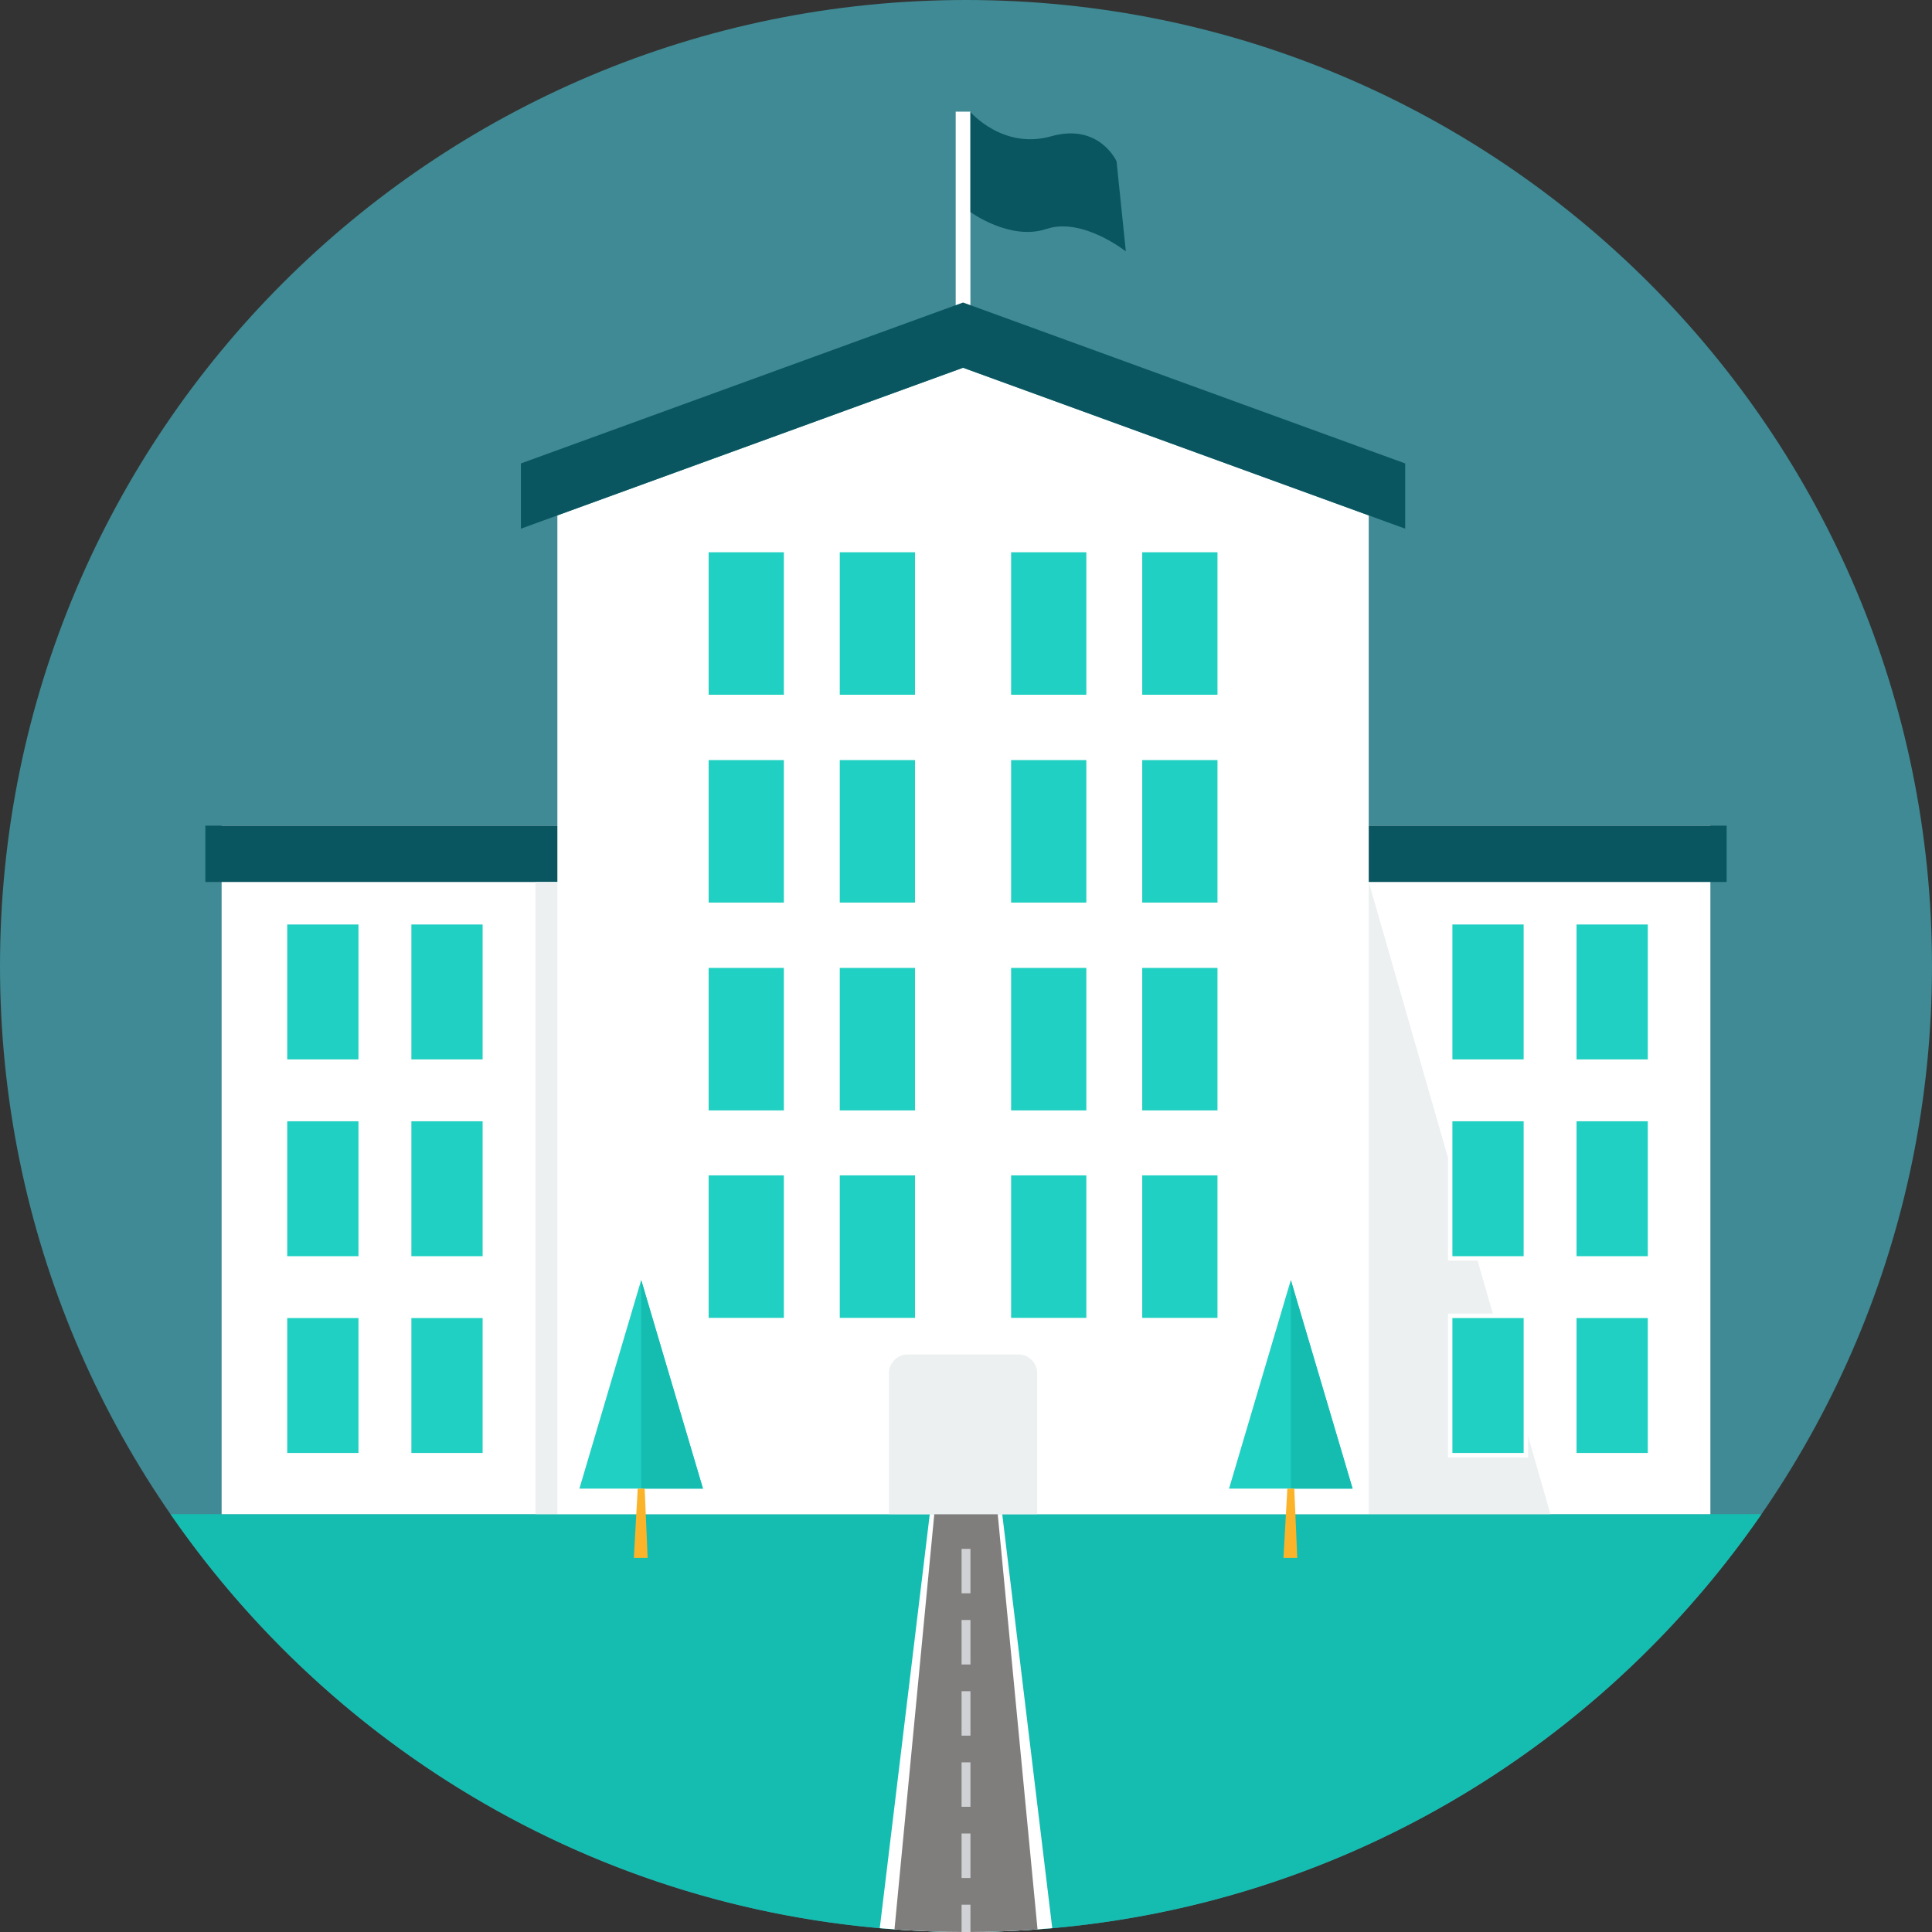 <?xml version="1.0" encoding="UTF-8" standalone="no"?><!DOCTYPE svg PUBLIC "-//W3C//DTD SVG 1.1//EN" "http://www.w3.org/Graphics/SVG/1.1/DTD/svg11.dtd"><svg width="100%" height="100%" viewBox="0 0 512 512" version="1.1" xmlns="http://www.w3.org/2000/svg" xmlns:xlink="http://www.w3.org/1999/xlink" xml:space="preserve" xmlns:serif="http://www.serif.com/" style="fill-rule:evenodd;clip-rule:evenodd;stroke-linejoin:round;stroke-miterlimit:1.414;"><rect x="0" y="0" width="512" height="512" fill="#333333" stroke="none"/><path d="M256.001,0c141.385,0 255.999,114.614 255.999,255.999c0,141.387 -114.614,256.001 -255.999,256.001c-141.385,0 -256.001,-114.614 -256.001,-256.001c0,-141.385 114.616,-255.999 256.001,-255.999Z" style="fill:#3f8a94;fill-rule:nonzero;"/><path d="M466.804,401.261c-46.181,66.893 -123.366,110.739 -210.803,110.739c-87.438,0 -164.62,-43.846 -210.803,-110.74l421.606,0l0,0.001Z" style="fill:#15bdb1;fill-rule:nonzero;"/><g><rect x="58.732" y="218.808" width="394.536" height="182.452" style="fill:#fff;fill-rule:nonzero;"/><rect x="253.27" y="29.59" width="3.899" height="54.716" style="fill:#fff;fill-rule:nonzero;"/></g><g><path d="M295.896,42.749c0,0 -4.578,-10.235 -17.347,-6.628c-12.769,3.606 -21.38,-6.437 -21.38,-6.437l0,26.514c0,0 10.558,7.701 20.112,4.483c9.553,-3.217 21.08,5.944 21.08,5.944l-2.465,-23.876Z" style="fill:#0a5660;fill-rule:nonzero;"/><rect x="54.423" y="218.808" width="403.155" height="14.928" style="fill:#0a5660;fill-rule:nonzero;"/></g><path d="M362.727,136.586l0,264.675l-215.017,0l0,-264.675l107.508,-39.13l107.509,39.13Z" style="fill:#fff;fill-rule:nonzero;"/><path d="M138.047,122.817l117.172,-42.649l117.173,42.649l0,17.288l-117.174,-42.649l-117.172,42.649l0,-17.288l0.001,0Z" style="fill:#0a5660;fill-rule:nonzero;"/><g><path d="M410.898,401.261l-48.171,-167.525l0,167.525l48.171,0Z" style="fill:#ecf0f1;fill-rule:nonzero;"/><rect x="141.901" y="233.736" width="5.809" height="167.524" style="fill:#ecf0f1;fill-rule:nonzero;"/></g><rect x="74.929" y="243.812" width="21.258" height="38.128" style="fill:#fff;fill-rule:nonzero;"/><rect x="76.118" y="245" width="18.878" height="35.75" style="fill:#20d0c2;fill-rule:nonzero;"/><rect x="107.832" y="243.812" width="21.258" height="38.128" style="fill:#fff;fill-rule:nonzero;"/><rect x="109.021" y="245" width="18.878" height="35.75" style="fill:#20d0c2;fill-rule:nonzero;"/><rect x="74.929" y="295.961" width="21.258" height="38.129" style="fill:#fff;fill-rule:nonzero;"/><rect x="76.118" y="297.151" width="18.878" height="35.75" style="fill:#20d0c2;fill-rule:nonzero;"/><rect x="107.832" y="295.961" width="21.258" height="38.129" style="fill:#fff;fill-rule:nonzero;"/><rect x="109.021" y="297.151" width="18.878" height="35.75" style="fill:#20d0c2;fill-rule:nonzero;"/><rect x="74.929" y="348.109" width="21.258" height="38.129" style="fill:#fff;fill-rule:nonzero;"/><rect x="76.118" y="349.299" width="18.878" height="35.749" style="fill:#20d0c2;fill-rule:nonzero;"/><rect x="107.832" y="348.109" width="21.258" height="38.129" style="fill:#fff;fill-rule:nonzero;"/><rect x="109.021" y="349.299" width="18.878" height="35.749" style="fill:#20d0c2;fill-rule:nonzero;"/><rect x="186.541" y="145.097" width="22.451" height="40.27" style="fill:#fff;fill-rule:nonzero;"/><rect x="187.796" y="146.352" width="19.939" height="37.759" style="fill:#20d0c2;fill-rule:nonzero;"/><rect x="221.291" y="145.097" width="22.451" height="40.27" style="fill:#fff;fill-rule:nonzero;"/><rect x="222.547" y="146.352" width="19.939" height="37.759" style="fill:#20d0c2;fill-rule:nonzero;"/><rect x="186.541" y="200.175" width="22.451" height="40.272" style="fill:#fff;fill-rule:nonzero;"/><rect x="187.796" y="201.432" width="19.939" height="37.758" style="fill:#20d0c2;fill-rule:nonzero;"/><rect x="221.291" y="200.175" width="22.451" height="40.272" style="fill:#fff;fill-rule:nonzero;"/><rect x="222.547" y="201.432" width="19.939" height="37.758" style="fill:#20d0c2;fill-rule:nonzero;"/><rect x="186.541" y="255.255" width="22.451" height="40.271" style="fill:#fff;fill-rule:nonzero;"/><rect x="187.796" y="256.51" width="19.939" height="37.759" style="fill:#20d0c2;fill-rule:nonzero;"/><rect x="221.291" y="255.255" width="22.451" height="40.271" style="fill:#fff;fill-rule:nonzero;"/><rect x="222.547" y="256.51" width="19.939" height="37.759" style="fill:#20d0c2;fill-rule:nonzero;"/><rect x="266.695" y="145.097" width="22.453" height="40.27" style="fill:#fff;fill-rule:nonzero;"/><rect x="267.952" y="146.352" width="19.939" height="37.759" style="fill:#20d0c2;fill-rule:nonzero;"/><rect x="301.446" y="145.097" width="22.451" height="40.27" style="fill:#fff;fill-rule:nonzero;"/><rect x="302.703" y="146.352" width="19.939" height="37.759" style="fill:#20d0c2;fill-rule:nonzero;"/><rect x="266.695" y="200.175" width="22.453" height="40.272" style="fill:#fff;fill-rule:nonzero;"/><rect x="267.952" y="201.432" width="19.939" height="37.758" style="fill:#20d0c2;fill-rule:nonzero;"/><rect x="301.446" y="200.175" width="22.451" height="40.272" style="fill:#fff;fill-rule:nonzero;"/><rect x="302.703" y="201.432" width="19.939" height="37.758" style="fill:#20d0c2;fill-rule:nonzero;"/><rect x="266.695" y="255.255" width="22.453" height="40.271" style="fill:#fff;fill-rule:nonzero;"/><rect x="267.952" y="256.51" width="19.939" height="37.759" style="fill:#20d0c2;fill-rule:nonzero;"/><rect x="301.446" y="255.255" width="22.451" height="40.271" style="fill:#fff;fill-rule:nonzero;"/><rect x="302.703" y="256.51" width="19.939" height="37.759" style="fill:#20d0c2;fill-rule:nonzero;"/><rect x="186.541" y="310.231" width="22.451" height="40.271" style="fill:#fff;fill-rule:nonzero;"/><rect x="187.796" y="311.487" width="19.939" height="37.76" style="fill:#20d0c2;fill-rule:nonzero;"/><rect x="221.291" y="310.231" width="22.451" height="40.271" style="fill:#fff;fill-rule:nonzero;"/><rect x="222.547" y="311.487" width="19.939" height="37.76" style="fill:#20d0c2;fill-rule:nonzero;"/><rect x="266.695" y="310.231" width="22.453" height="40.271" style="fill:#fff;fill-rule:nonzero;"/><rect x="267.952" y="311.487" width="19.939" height="37.76" style="fill:#20d0c2;fill-rule:nonzero;"/><rect x="301.446" y="310.231" width="22.451" height="40.271" style="fill:#fff;fill-rule:nonzero;"/><rect x="302.703" y="311.487" width="19.939" height="37.76" style="fill:#20d0c2;fill-rule:nonzero;"/><rect x="383.713" y="243.812" width="21.258" height="38.128" style="fill:#fff;fill-rule:nonzero;"/><rect x="384.902" y="245" width="18.878" height="35.75" style="fill:#20d0c2;fill-rule:nonzero;"/><rect x="416.613" y="243.812" width="21.258" height="38.128" style="fill:#fff;fill-rule:nonzero;"/><rect x="417.803" y="245" width="18.878" height="35.75" style="fill:#20d0c2;fill-rule:nonzero;"/><rect x="383.713" y="295.961" width="21.258" height="38.129" style="fill:#fff;fill-rule:nonzero;"/><rect x="384.902" y="297.151" width="18.878" height="35.75" style="fill:#20d0c2;fill-rule:nonzero;"/><rect x="416.613" y="295.961" width="21.258" height="38.129" style="fill:#fff;fill-rule:nonzero;"/><rect x="417.803" y="297.151" width="18.878" height="35.75" style="fill:#20d0c2;fill-rule:nonzero;"/><rect x="383.713" y="348.109" width="21.258" height="38.129" style="fill:#fff;fill-rule:nonzero;"/><rect x="384.902" y="349.299" width="18.878" height="35.749" style="fill:#20d0c2;fill-rule:nonzero;"/><rect x="416.613" y="348.109" width="21.258" height="38.129" style="fill:#fff;fill-rule:nonzero;"/><g><rect x="417.803" y="349.299" width="18.878" height="35.749" style="fill:#20d0c2;fill-rule:nonzero;"/><path d="M153.551,394.493l32.741,0l-16.369,-55.271l-16.372,55.271Z" style="fill:#20d0c2;fill-rule:nonzero;"/></g><path d="M169.923,394.493l16.369,0l-16.369,-55.271l0,55.271Z" style="fill:#15bdb1;fill-rule:nonzero;"/><path d="M169,394.493l1.844,0l0.782,18.351l-3.647,0l1.021,-18.351Z" style="fill:#fbb429;fill-rule:nonzero;"/><path d="M325.711,394.493l32.74,0l-16.369,-55.271l-16.371,55.271Z" style="fill:#20d0c2;fill-rule:nonzero;"/><path d="M342.081,394.493l16.369,0l-16.369,-55.271l0,55.271Z" style="fill:#15bdb1;fill-rule:nonzero;"/><path d="M341.159,394.493l1.842,0l0.782,18.351l-3.648,0l1.024,-18.351Z" style="fill:#fbb429;fill-rule:nonzero;"/><path d="M265.602,401.261l13.254,109.725c-7.53,0.667 -15.153,1.015 -22.855,1.015c-7.704,0 -15.325,-0.348 -22.854,-1.015l13.253,-109.725l19.202,0Z" style="fill:#fff;fill-rule:nonzero;"/><path d="M247.596,401.261l16.811,0l10.549,110.041c-6.259,0.458 -12.58,0.699 -18.954,0.699c-6.377,0 -12.695,-0.242 -18.954,-0.699l10.548,-110.041Z" style="fill:#807d7d;fill-rule:nonzero;"/><path d="M254.824,504.759l2.356,0l0,7.238l-1.179,0.003l-1.177,-0.004l0,-7.237Zm0,-94.301l2.356,0l0,11.786l-2.356,0l0,-11.786Zm0,18.859l2.356,0l0,11.789l-2.356,0l0,-11.789Zm0,18.861l2.356,0l0,11.786l-2.356,0l0,-11.786Zm0,18.861l2.356,0l0,11.786l-2.356,0l0,-11.786Zm0,18.859l2.356,0l0,11.789l-2.356,0l0,-11.789Z" style="fill:#d0d1d4;fill-rule:nonzero;"/><path d="M240.561,358.94l29.316,0c2.745,0 4.99,2.243 4.99,4.988l0,37.333l-39.295,0l0,-37.333c-0.001,-2.745 2.244,-4.988 4.989,-4.988Z" style="fill:#ecf0f1;fill-rule:nonzero;"/></svg>